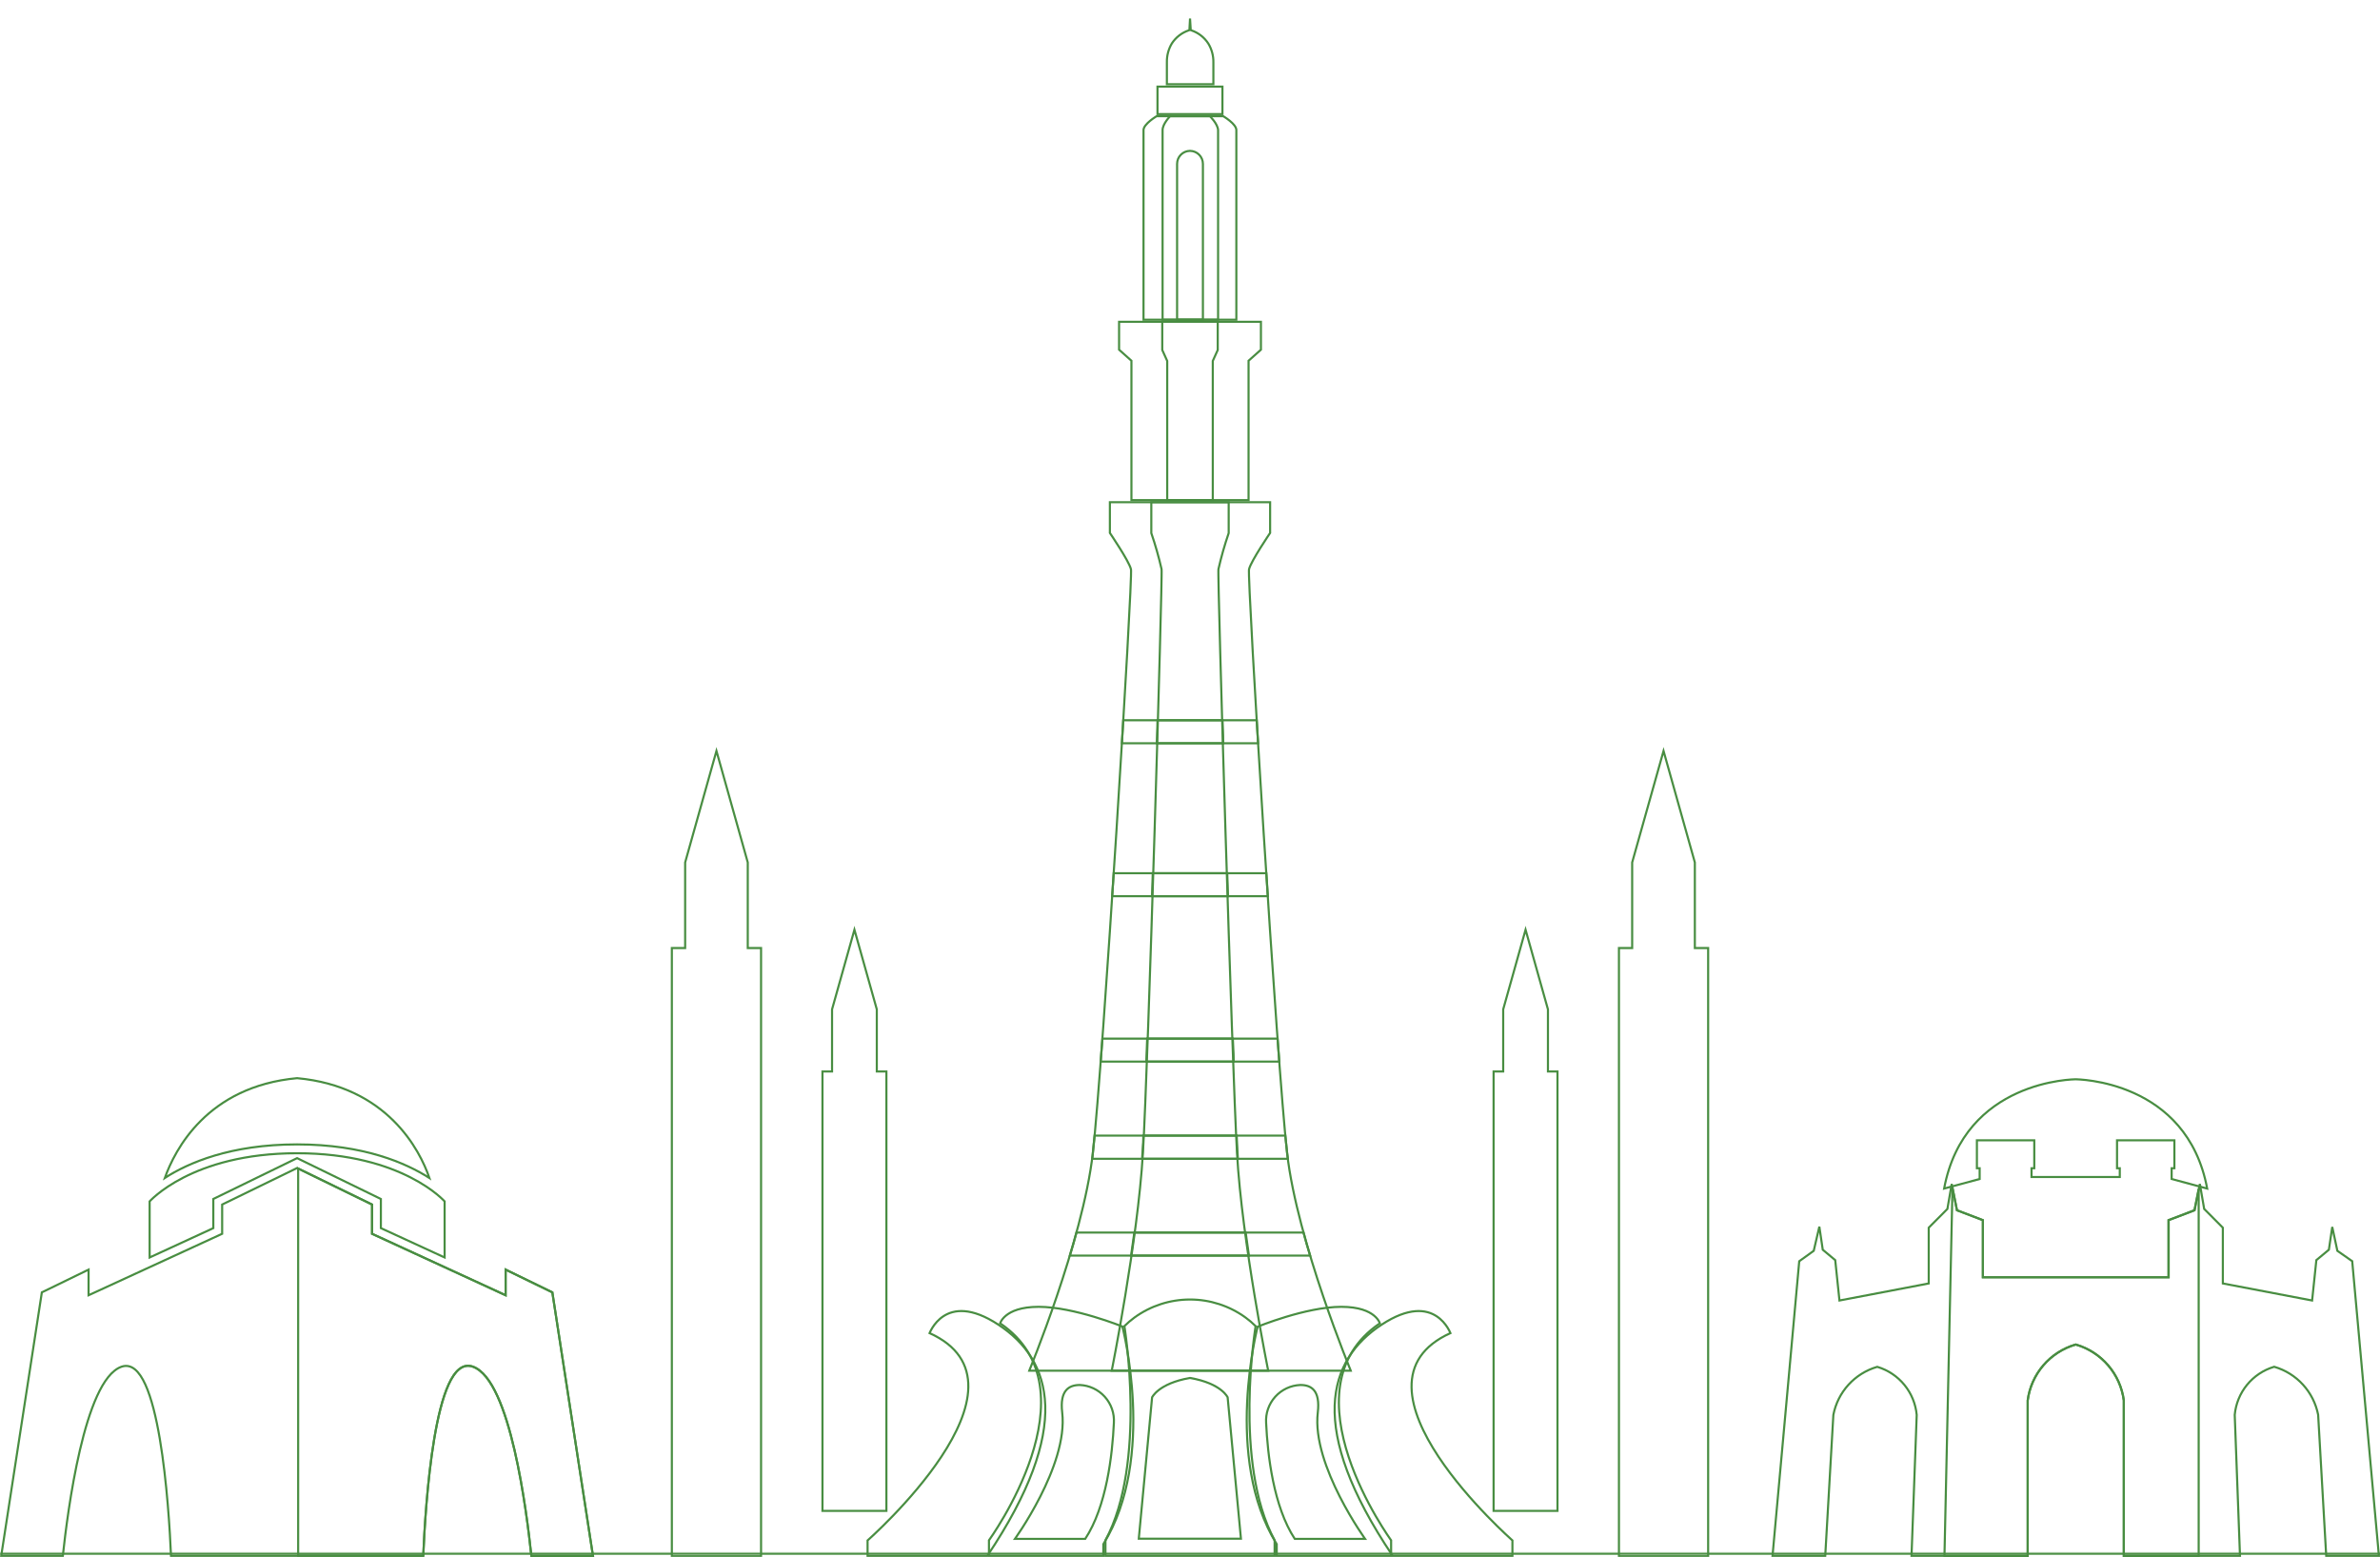 <svg width="1127" height="737" viewBox="0 0 1127 737" fill="none" xmlns="http://www.w3.org/2000/svg">
<mask id="path-1-inside-1_1_11272" fill="white">
<path d="M-9.538 782.722H1138.19V734.995H-9.538V782.722ZM1101.65 738.222H1121.79V758.859H1101.65V738.222ZM1069.48 738.222H1089.61V758.859H1069.48V738.222ZM1037.23 738.222H1057.37V758.859H1037.23V738.222ZM1005.05 738.222H1025.19V758.859H1005.05V738.222ZM972.875 738.222H993.012V758.859H972.875V738.222ZM940.629 738.222H960.766V758.859H940.629V738.222ZM908.451 738.222H928.588V758.859H908.659L908.451 738.222ZM876.274 738.222H896.411V758.859H876.274V738.222ZM844.027 738.222H864.164V758.859H844.027V738.222ZM811.85 738.222H831.987V758.859H811.781L811.85 738.222ZM779.673 738.222H799.809V758.859H779.673V738.222ZM747.426 738.222H767.563V758.859H747.426V738.222ZM715.249 738.222H735.662V758.859H715.525L715.249 738.222ZM683.071 738.222H703.208V758.859H683.071V738.222ZM650.894 738.222H670.961V758.859H650.894V738.222ZM618.647 738.222H638.784V758.859H618.647V738.222ZM586.47 738.222H606.607V758.859H586.47V738.222ZM554.293 738.222H574.36V758.859H554.293V738.222ZM522.046 738.222H541.906V758.859H521.769L522.046 738.222ZM489.869 738.222H510.005V758.859H489.869V738.222ZM457.691 738.222H477.759V758.859H457.691V738.222ZM425.445 738.222H445.582V758.859H425.445V738.222ZM393.267 738.222H413.404V758.859H393.267V738.222ZM361.09 738.222H381.158V758.859H361.09V738.222ZM328.843 738.222H348.98V758.859H328.843V738.222ZM296.666 738.222H316.803V758.859H296.666V738.222ZM264.489 738.222H284.556V758.859H264.489V738.222ZM232.242 738.222H252.379V758.859H232.242V738.222ZM200.065 738.222H220.201V758.859H200.065V738.222ZM167.887 738.222H187.955V758.859H168.233L167.887 738.222ZM135.641 738.222H155.777V758.859H135.641V738.222ZM103.463 738.222H123.6V758.859H103.463V738.222ZM71.286 738.222H91.354V758.859H71.355L71.286 738.222ZM39.039 738.222H59.176V758.859H39.039V738.222ZM6.862 738.222H26.999V758.859H6.862V738.222Z"/>
</mask>
<path d="M-9.538 782.722H1138.19V734.995H-9.538V782.722ZM1101.65 738.222H1121.79V758.859H1101.65V738.222ZM1069.48 738.222H1089.61V758.859H1069.48V738.222ZM1037.23 738.222H1057.37V758.859H1037.23V738.222ZM1005.05 738.222H1025.19V758.859H1005.05V738.222ZM972.875 738.222H993.012V758.859H972.875V738.222ZM940.629 738.222H960.766V758.859H940.629V738.222ZM908.451 738.222H928.588V758.859H908.659L908.451 738.222ZM876.274 738.222H896.411V758.859H876.274V738.222ZM844.027 738.222H864.164V758.859H844.027V738.222ZM811.85 738.222H831.987V758.859H811.781L811.85 738.222ZM779.673 738.222H799.809V758.859H779.673V738.222ZM747.426 738.222H767.563V758.859H747.426V738.222ZM715.249 738.222H735.662V758.859H715.525L715.249 738.222ZM683.071 738.222H703.208V758.859H683.071V738.222ZM650.894 738.222H670.961V758.859H650.894V738.222ZM618.647 738.222H638.784V758.859H618.647V738.222ZM586.47 738.222H606.607V758.859H586.47V738.222ZM554.293 738.222H574.36V758.859H554.293V738.222ZM522.046 738.222H541.906V758.859H521.769L522.046 738.222ZM489.869 738.222H510.005V758.859H489.869V738.222ZM457.691 738.222H477.759V758.859H457.691V738.222ZM425.445 738.222H445.582V758.859H425.445V738.222ZM393.267 738.222H413.404V758.859H393.267V738.222ZM361.09 738.222H381.158V758.859H361.09V738.222ZM328.843 738.222H348.98V758.859H328.843V738.222ZM296.666 738.222H316.803V758.859H296.666V738.222ZM264.489 738.222H284.556V758.859H264.489V738.222ZM232.242 738.222H252.379V758.859H232.242V738.222ZM200.065 738.222H220.201V758.859H200.065V738.222ZM167.887 738.222H187.955V758.859H168.233L167.887 738.222ZM135.641 738.222H155.777V758.859H135.641V738.222ZM103.463 738.222H123.6V758.859H103.463V738.222ZM71.286 738.222H91.354V758.859H71.355L71.286 738.222ZM39.039 738.222H59.176V758.859H39.039V738.222ZM6.862 738.222H26.999V758.859H6.862V738.222Z" stroke="#488D41" stroke-width="2" mask="url(#path-1-inside-1_1_11272)"/>
<path d="M711.306 507.234H711.806V506.734V477.817L722.401 440.11L732.997 477.817V506.734V507.234H733.497H737.512V715.215H722.401H707.259V507.234H711.306Z" stroke="#488D41"/>
<path d="M772.38 448.784H772.88V448.284V408.262L787.736 355.473L802.56 408.262V448.284V448.784H803.06H808.856V736.691H787.736H766.617V448.784H772.38Z" stroke="#488D41"/>
<path d="M393.502 507.234H394.002V506.734V477.817L404.598 440.11L415.194 477.817V506.734V507.234H415.694H419.74V715.215H404.598H389.456V507.234H393.502Z" stroke="#488D41"/>
<path d="M323.939 448.784H324.439V448.284V408.262L339.263 355.475L354.088 408.262V448.284V448.784H354.588H360.383V736.691H339.263H318.144V448.784H323.939Z" stroke="#488D41"/>
<path d="M563.827 13.934L563.847 14.27L564.166 14.378C567.479 15.498 570.312 17.713 572.199 20.659C573.813 23.35 574.636 26.442 574.573 29.581L574.572 29.581V29.591V39.877H552.554V29.463H552.554L552.554 29.453C552.491 26.316 553.313 23.224 554.926 20.534C556.818 17.646 559.625 15.478 562.896 14.378L563.217 14.27L563.236 13.932L563.52 8.761L563.827 13.934Z" stroke="#488D41"/>
<path d="M591.47 269.408C591.44 269.524 591.429 269.687 591.421 269.85C591.413 270.028 591.409 270.259 591.409 270.537C591.408 271.093 591.421 271.856 591.447 272.812C591.5 274.725 591.607 277.422 591.76 280.8C592.067 287.557 592.562 297.048 593.199 308.458C594.472 331.281 596.308 361.789 598.323 393.485C602.352 456.868 607.098 525.022 609.484 545.926C611.875 566.87 619.489 592.789 626.493 613.448C629.997 623.783 633.351 632.811 635.83 639.255C637.069 642.477 638.09 645.054 638.801 646.826C639.156 647.711 639.434 648.396 639.623 648.859C639.625 648.864 639.627 648.868 639.629 648.873H487.37C487.372 648.868 487.374 648.864 487.376 648.859C487.565 648.396 487.842 647.711 488.197 646.825C488.907 645.054 489.926 642.477 491.164 639.255C493.64 632.811 496.991 623.783 500.49 613.448C507.487 592.788 515.092 566.87 517.483 545.926C519.869 525.022 524.623 456.876 528.661 393.497C530.68 361.803 532.52 331.296 533.795 308.472C534.433 297.06 534.93 287.569 535.238 280.81C535.392 277.43 535.498 274.732 535.551 272.818C535.578 271.861 535.591 271.097 535.59 270.539C535.59 270.261 535.586 270.03 535.578 269.851C535.571 269.688 535.559 269.524 535.53 269.409C535.273 268.382 534.498 266.783 533.521 265.008C532.533 263.216 531.31 261.19 530.119 259.29C528.928 257.388 527.768 255.607 526.905 254.301C526.473 253.648 526.116 253.114 525.867 252.743C525.742 252.557 525.644 252.412 525.578 252.314L525.562 252.29V237.735H601.437V252.29L601.422 252.314C601.355 252.412 601.257 252.557 601.133 252.743C600.883 253.114 600.526 253.648 600.095 254.301C599.232 255.607 598.071 257.388 596.88 259.29C595.689 261.19 594.466 263.216 593.479 265.008C592.502 266.782 591.726 268.381 591.47 269.408ZM591.47 269.408L591.954 269.53L591.469 269.409C591.469 269.409 591.469 269.408 591.47 269.408Z" stroke="#488D41"/>
<path d="M576.97 269.419L576.964 269.443L576.961 269.468C576.941 269.624 576.935 270.003 576.934 270.537C576.933 271.089 576.939 271.85 576.952 272.805C576.977 274.716 577.028 277.411 577.102 280.789C577.251 287.544 577.492 297.034 577.801 308.444C578.421 331.265 579.316 361.774 580.3 393.469C582.267 456.855 584.588 525.001 585.765 545.897C586.942 566.814 590.666 592.712 594.092 613.37C595.806 623.701 597.446 632.726 598.658 639.168C599.263 642.389 599.762 644.965 600.109 646.736C600.283 647.621 600.419 648.305 600.511 648.768C600.519 648.804 600.526 648.839 600.532 648.873H526.434C526.441 648.839 526.448 648.804 526.456 648.767C526.547 648.304 526.682 647.62 526.854 646.735C527.198 644.964 527.692 642.389 528.293 639.167C529.495 632.725 531.123 623.7 532.828 613.369C536.239 592.712 539.962 566.815 541.203 545.899C542.444 525.002 544.773 456.854 546.732 393.469C547.712 361.774 548.599 331.265 549.212 308.444C549.518 297.033 549.755 287.544 549.902 280.788C549.975 277.411 550.025 274.716 550.049 272.805C550.062 271.85 550.067 271.089 550.066 270.537C550.066 270.003 550.059 269.624 550.039 269.468L550.036 269.443L550.03 269.419C548.717 263.651 547.097 257.956 545.178 252.36V237.735H581.821V252.36C579.903 257.956 578.283 263.651 576.97 269.419Z" stroke="#488D41"/>
<path d="M472.711 627.042L472.711 627.042C485.572 635.465 494.389 647.711 494.955 665.386C495.521 683.056 487.843 706.227 467.536 736.5H410.821V729.207C410.843 729.188 410.867 729.166 410.892 729.143C411.05 729.002 411.284 728.793 411.585 728.52C412.188 727.973 413.065 727.169 414.161 726.137C416.352 724.073 419.421 721.098 422.932 717.454C429.951 710.167 438.75 700.192 445.842 689.453C452.923 678.73 458.35 667.176 458.53 656.747C458.62 651.518 457.391 646.565 454.388 642.153C451.45 637.838 446.838 634.074 440.179 631.071C440.23 630.95 440.292 630.806 440.368 630.642C440.617 630.098 441.002 629.336 441.544 628.473C442.63 626.745 444.334 624.626 446.816 623.027C449.289 621.433 452.552 620.344 456.787 620.69C461.031 621.036 466.281 622.825 472.711 627.042Z" stroke="#488D41"/>
<path d="M522.539 730.85L522.464 730.971V731.114V736.5H468.303V729.143C468.319 729.12 468.337 729.095 468.357 729.067C468.455 728.93 468.599 728.726 468.784 728.46C469.155 727.928 469.691 727.144 470.357 726.137C471.688 724.122 473.537 721.21 475.609 717.619C479.751 710.438 484.792 700.531 488.371 689.64C491.948 678.753 494.078 666.847 492.359 655.682C490.653 644.596 485.154 634.263 473.574 626.417C473.652 626.208 473.781 625.905 473.985 625.539C474.4 624.793 475.129 623.781 476.374 622.763C478.858 620.729 483.45 618.628 491.838 618.628C500.188 618.628 510.146 620.973 518.044 623.332C521.987 624.51 525.405 625.688 527.837 626.571C529.053 627.013 530.022 627.381 530.687 627.638C531.019 627.767 531.275 627.868 531.448 627.936C531.458 627.94 531.467 627.944 531.476 627.948C531.505 628.062 531.544 628.216 531.591 628.409C531.705 628.874 531.869 629.562 532.069 630.454C532.469 632.237 533.013 634.832 533.586 638.075C534.733 644.561 535.997 653.636 536.469 663.988C537.413 684.71 535.177 710.471 522.539 730.85Z" stroke="#488D41"/>
<path d="M716.107 729.144C716.133 729.167 716.157 729.188 716.179 729.208V736.5H659.463C639.093 706.227 631.423 683.057 632.009 665.386C632.595 647.712 641.443 635.465 654.289 627.042C660.719 622.825 665.969 621.036 670.213 620.69C674.448 620.344 677.71 621.433 680.184 623.027C682.665 624.626 684.37 626.745 685.455 628.473C685.998 629.336 686.383 630.098 686.632 630.642C686.707 630.806 686.77 630.95 686.821 631.071C680.146 634.082 675.522 637.852 672.576 642.171C669.563 646.588 668.329 651.543 668.416 656.773C668.59 667.206 674.021 678.758 681.111 689.477C688.21 700.212 697.021 710.182 704.05 717.463C707.566 721.105 710.64 724.077 712.834 726.14C713.932 727.171 714.809 727.975 715.413 728.521C715.715 728.794 715.949 729.003 716.107 729.144Z" stroke="#488D41"/>
<path d="M658.674 729.067C658.694 729.095 658.712 729.121 658.729 729.143V736.5H604.568V731.114V730.971L604.493 730.85C591.855 710.471 589.61 684.733 590.546 664.036C591.014 653.696 592.275 644.633 593.419 638.155C593.99 634.917 594.533 632.326 594.932 630.545C595.132 629.655 595.295 628.968 595.409 628.503C595.456 628.31 595.495 628.156 595.524 628.042C595.533 628.038 595.543 628.034 595.553 628.03C595.725 627.96 595.98 627.859 596.311 627.729C596.973 627.469 597.939 627.097 599.151 626.651C601.576 625.759 604.985 624.569 608.922 623.379C616.807 620.996 626.764 618.628 635.161 618.628C643.55 618.628 648.142 620.729 650.626 622.763C651.871 623.781 652.599 624.793 653.015 625.539C653.219 625.905 653.347 626.207 653.425 626.417C641.822 634.262 636.313 644.596 634.605 655.682C632.885 666.847 635.021 678.754 638.609 689.64C642.198 700.532 647.252 710.439 651.404 717.619C653.482 721.21 655.335 724.122 656.67 726.137C657.337 727.145 657.875 727.928 658.246 728.461C658.432 728.727 658.576 728.93 658.674 729.067Z" stroke="#488D41"/>
<path d="M603.568 729.109V736.5H523.464V729.109C533.365 710.846 535.585 685.446 535.346 664.66C535.227 654.234 534.489 644.946 533.78 638.264C533.426 634.923 533.079 632.233 532.82 630.377C532.691 629.449 532.584 628.73 532.509 628.242C532.477 628.037 532.452 627.873 532.432 627.752C533.922 626.279 535.521 624.92 537.215 623.687C544.862 618.149 554.061 615.167 563.5 615.167C572.94 615.167 582.138 618.149 589.786 623.687C591.479 624.92 593.078 626.279 594.568 627.752C594.548 627.873 594.523 628.037 594.491 628.242C594.416 628.73 594.309 629.449 594.18 630.377C593.921 632.233 593.575 634.923 593.221 638.264C592.512 644.946 591.775 654.234 591.657 664.66C591.423 685.446 593.651 710.846 603.568 729.109Z" stroke="#488D41"/>
<path d="M581.222 661.28C581.269 661.363 581.302 661.427 581.323 661.47L587.622 728.386H539.25L545.549 661.474C545.571 661.431 545.605 661.368 545.652 661.286C545.755 661.11 545.921 660.847 546.171 660.52C546.668 659.866 547.496 658.952 548.802 657.951C551.401 655.959 555.908 653.611 563.5 652.299C571.091 653.611 575.566 655.959 578.132 657.95C579.421 658.949 580.233 659.862 580.718 660.515C580.961 660.842 581.123 661.104 581.222 661.28Z" stroke="#488D41"/>
<path d="M502.986 668.66L502.986 668.659C502.357 663.388 503.184 660.155 504.733 658.243C506.272 656.345 508.618 655.634 511.317 655.632C513.56 655.728 515.761 656.27 517.792 657.226C519.826 658.184 521.649 659.539 523.153 661.212C524.657 662.884 525.812 664.84 526.551 666.965C527.29 669.09 527.598 671.341 527.456 673.587L527.456 673.587L527.456 673.595C527.107 681.089 526.242 691.02 524.179 701.008C522.134 710.907 518.919 720.825 513.888 728.482H480.6C480.753 728.263 480.935 728.002 481.144 727.699C481.846 726.681 482.845 725.199 484.034 723.343C486.412 719.633 489.552 714.424 492.602 708.432C498.687 696.476 504.467 681.293 502.986 668.66Z" stroke="#488D41"/>
<path d="M624.014 668.659L624.014 668.66C622.533 681.277 628.313 696.46 634.398 708.419C637.447 714.414 640.588 719.626 642.966 723.339C644.155 725.196 645.154 726.678 645.856 727.698C646.065 728.001 646.247 728.263 646.401 728.482H613.111C608.081 720.825 604.866 710.907 602.821 701.008C600.757 691.02 599.893 681.089 599.544 673.595L599.544 673.595L599.543 673.587C599.402 671.341 599.709 669.09 600.448 666.965C601.187 664.84 602.343 662.884 603.847 661.212C605.351 659.539 607.174 658.184 609.208 657.226C611.24 656.269 613.442 655.727 615.685 655.632C618.431 655.603 620.775 656.314 622.3 658.217C623.839 660.136 624.643 663.386 624.014 668.659Z" stroke="#488D41"/>
<path d="M535.767 170.99V170.766L535.6 170.617L529.917 165.548V152.335H563.5H597.082V165.548L591.399 170.617L591.232 170.766V170.99V236.735H563.5H535.767V170.99Z" stroke="#488D41"/>
<path d="M552.713 170.99V170.882L552.669 170.784L550.36 165.664V152.335H563.5H576.639V165.664L574.33 170.784L574.286 170.882V170.99V236.735H563.5H552.713V170.99Z" stroke="#488D41"/>
<path d="M547.708 55.004H579.229C579.271 55.029 579.325 55.062 579.389 55.1C579.565 55.208 579.819 55.366 580.123 55.565C580.733 55.965 581.543 56.53 582.349 57.193C583.159 57.859 583.949 58.611 584.532 59.383C585.121 60.164 585.452 60.906 585.446 61.563V61.568V151.335H541.49V61.568C541.49 60.909 541.826 60.165 542.417 59.383C543.001 58.611 543.791 57.858 544.599 57.193C545.404 56.529 546.211 55.965 546.818 55.565C547.121 55.365 547.373 55.207 547.549 55.1C547.612 55.061 547.666 55.029 547.708 55.004Z" stroke="#488D41"/>
<path d="M576.798 61.58V151.335H550.52V61.568C550.52 60.095 551.398 58.44 552.351 57.096C552.819 56.437 553.287 55.875 553.639 55.479C553.815 55.281 553.961 55.125 554.062 55.019C554.067 55.014 554.072 55.009 554.077 55.004H572.929C572.937 55.011 572.944 55.019 572.952 55.027C573.058 55.133 573.211 55.289 573.395 55.488C573.765 55.885 574.259 56.447 574.757 57.108C575.767 58.45 576.722 60.106 576.798 61.58Z" stroke="#488D41"/>
<path d="M559.176 73.234C560.322 72.082 561.876 71.431 563.5 71.422C565.123 71.431 566.678 72.082 567.823 73.234C568.969 74.386 569.613 75.946 569.613 77.572V151.335H557.387V77.572C557.387 75.946 558.03 74.386 559.176 73.234Z" stroke="#488D41"/>
<path d="M548.104 54.004V41.004H578.865V54.004H548.104Z" stroke="#488D41"/>
<path d="M600.355 424.238H526.649C526.903 420.693 527.133 417.124 527.361 413.58C527.366 413.51 527.37 413.44 527.375 413.37H599.657L600.355 424.238Z" stroke="#488D41"/>
<path d="M517.486 545.899C517.76 543.587 518.033 540.843 518.333 537.588H608.639C608.683 538.027 608.726 538.457 608.768 538.88C609.041 541.603 609.279 543.973 609.516 545.927C609.621 546.841 609.725 547.692 609.847 548.551H517.185C517.201 548.451 517.216 548.352 517.232 548.252C517.358 547.46 517.483 546.672 517.486 545.899Z" stroke="#488D41"/>
<path d="M595.75 351.852H531.249C531.372 349.651 531.502 347.489 531.631 345.351C531.72 343.875 531.808 342.41 531.893 340.952H595.107C595.191 342.41 595.28 343.874 595.369 345.351C595.498 347.488 595.628 349.651 595.75 351.852Z" stroke="#488D41"/>
<path d="M605.786 502.542H521.214C521.292 501.493 521.371 500.434 521.45 499.365C521.636 496.86 521.825 494.3 522.028 491.674H604.972C605.175 494.302 605.365 496.864 605.551 499.37C605.63 500.437 605.708 501.494 605.786 502.542Z" stroke="#488D41"/>
<path d="M620.373 594.369H506.626C507.7 590.78 508.745 587.139 509.739 583.469H617.26C618.254 587.139 619.299 590.78 620.373 594.369Z" stroke="#488D41"/>
<path d="M581.487 424.238H545.512L545.862 413.37H581.138L581.487 424.238Z" stroke="#488D41"/>
<path d="M586.178 548.551H540.822L540.981 545.899L540.981 545.899L540.981 545.896C541.019 545.179 541.074 544.411 541.133 543.593C541.261 541.825 541.405 539.821 541.425 537.588H585.596C585.747 540.853 585.898 543.65 586.019 545.896L586.019 545.899L586.178 548.551Z" stroke="#488D41"/>
<path d="M547.77 351.852C547.806 350.76 547.848 349.673 547.89 348.593C547.991 346.012 548.09 343.466 548.102 340.952H578.909C578.946 342.267 578.998 343.581 579.05 344.901C579.141 347.188 579.233 349.493 579.245 351.852H547.77Z" stroke="#488D41"/>
<path d="M583.943 495.173C584.068 497.692 584.189 500.14 584.204 502.542H542.811C542.911 499.606 543.028 496.594 543.149 493.49C543.173 492.888 543.196 492.283 543.22 491.674H583.78C583.829 492.857 583.887 494.023 583.943 495.173Z" stroke="#488D41"/>
<path d="M591.408 594.369H535.592C536.115 590.781 536.638 587.139 537.135 583.469H589.864C590.361 587.139 590.884 590.781 591.408 594.369Z" stroke="#488D41"/>
<path d="M203.346 557.652C192.365 550.638 172.376 541.742 140.684 541.742C109.026 541.742 89.015 550.561 78.05 557.625C82.788 544.358 98.058 514.306 140.684 510.385C183.378 514.309 198.785 544.41 203.346 557.652Z" stroke="#488D41"/>
<path d="M101.296 567.438L101.015 567.575V567.887V581.376L70.858 595.266V568.716C70.887 568.685 70.921 568.648 70.96 568.607C71.114 568.443 71.349 568.2 71.668 567.889C72.304 567.267 73.272 566.375 74.593 565.303C77.234 563.157 81.284 560.289 86.899 557.419C98.128 551.68 115.632 545.924 140.684 545.924C165.753 545.924 183.264 551.68 194.497 557.419C200.114 560.289 204.165 563.157 206.806 565.303C208.127 566.375 209.096 567.267 209.733 567.889C210.051 568.2 210.286 568.443 210.44 568.607C210.479 568.649 210.513 568.685 210.542 568.716V595.266L180.353 581.376V567.887V567.575L180.072 567.438L140.903 548.347L140.684 548.24L140.465 548.347L101.296 567.438Z" stroke="#488D41"/>
<path d="M239.425 612.369V601.014L261.552 611.781L280.785 736.5H251.615C250.479 725.814 247.997 705.281 243.656 686.547C241.455 677.05 238.772 667.993 235.534 660.911C233.914 657.369 232.149 654.305 230.225 651.923C228.302 649.542 226.198 647.815 223.896 646.993C221.527 646.149 219.367 646.653 217.453 648.183C215.568 649.69 213.919 652.191 212.464 655.367C209.55 661.726 207.324 671.002 205.621 681.148C202.26 701.18 200.915 724.773 200.421 736.5H80.98C80.484 724.773 79.076 701.211 75.683 681.195C73.965 671.057 71.731 661.786 68.83 655.421C67.381 652.243 65.743 649.738 63.877 648.222C61.983 646.684 59.846 646.163 57.505 646.993C55.233 647.799 53.152 649.517 51.246 651.89C49.339 654.265 47.584 657.326 45.969 660.867C42.74 667.948 40.044 677.014 37.824 686.523C33.444 705.278 30.892 725.842 29.754 736.5H0.583L19.816 611.781L41.944 601.014V612.369V613.149L42.653 612.823L104.903 584.187L105.195 584.053V583.733V570.205L140.684 552.917L176.174 570.205V583.733V584.053L176.465 584.187L238.716 612.823L239.425 613.149V612.369Z" stroke="#488D41"/>
<path d="M239.425 612.369V601.014L261.552 611.781L280.785 736.5H251.615C250.479 725.813 247.997 705.256 243.656 686.5C241.455 676.991 238.772 667.922 235.533 660.83C233.914 657.284 232.149 654.217 230.225 651.832C228.302 649.448 226.199 647.719 223.895 646.898C221.527 646.053 219.366 646.558 217.453 648.088C215.568 649.595 213.918 652.095 212.463 655.271C209.549 661.631 207.323 670.906 205.621 681.053C202.26 701.085 200.914 724.678 200.421 736.405H141.184V553.16L176.174 570.205V583.733V584.053L176.465 584.187L238.716 612.823L239.425 613.149V612.369Z" stroke="#488D41"/>
<path d="M1045.17 562.649L1028.34 558.118V553.019H1029.14H1029.64V552.519V540.301V539.801H1029.14H1002.98H1002.48V540.301V552.519V553.019H1002.98H1003.78V557.174H961.985V553.019H962.789H963.289V552.519V540.301V539.801H962.789H936.623H936.123V540.301V552.519V553.019H936.623H937.427V558.118L920.597 562.649C925.419 536.904 940.849 523.99 955.147 517.494C962.374 514.21 969.314 512.566 974.449 511.745C977.015 511.334 979.128 511.129 980.598 511.026C981.332 510.975 981.906 510.95 982.295 510.937C982.489 510.93 982.637 510.927 982.736 510.926C982.785 510.925 982.822 510.925 982.847 510.924L982.874 510.924L982.88 510.924L982.882 510.924H982.882L982.883 510.924L982.889 510.924L982.917 510.924C982.941 510.925 982.978 510.925 983.028 510.926C983.127 510.927 983.275 510.931 983.469 510.937C983.858 510.95 984.432 510.976 985.167 511.028C986.637 511.131 988.751 511.337 991.319 511.749C996.456 512.573 1003.4 514.22 1010.63 517.505C1024.93 524.005 1040.36 536.92 1045.17 562.649Z" stroke="#488D41"/>
<path d="M1106.77 591.919L1106.81 592.112L1106.97 592.224L1113.84 597.023L1126.48 736.5H1101.53L1097.71 669.772L1097.71 669.737L1097.7 669.704C1096.65 664.398 1094.17 659.48 1090.53 655.486C1086.89 651.491 1082.22 648.573 1077.03 647.048L1076.89 647.006L1076.75 647.049C1071.75 648.561 1067.32 651.529 1064.02 655.573C1060.72 659.617 1058.7 664.554 1058.21 669.754L1058.21 669.786L1058.21 669.819L1060.7 736.5H1005.7V662.96V662.926L1005.7 662.894C1004.88 656.779 1002.31 651.032 998.3 646.35C994.286 641.668 989.001 638.252 983.086 636.516L982.946 636.475L982.805 636.516C976.886 638.244 971.597 641.658 967.582 646.342C963.567 651.025 961.001 656.776 960.195 662.894L960.19 662.927V662.96V736.532H905.158L907.619 669.851L907.62 669.818L907.617 669.786C907.132 664.586 905.109 659.649 901.807 655.605C898.505 651.56 894.073 648.593 889.078 647.081L888.935 647.038L888.792 647.08C883.61 648.604 878.945 651.522 875.306 655.517C871.668 659.513 869.195 664.431 868.159 669.736L868.152 669.77L868.15 669.803L864.299 736.532H839.343L851.99 597.051L858.704 592.22L858.856 592.111L858.899 591.928L861.514 580.684L863.1 591.41L863.128 591.599L863.274 591.721L869.032 596.523L870.982 615.094L871.038 615.635L871.573 615.533L912.904 607.642L913.31 607.564V607.151V581.171L922.034 572.408L922.146 572.296L922.173 572.141L924.195 560.468L926.626 572.662L926.68 572.933L926.938 573.032L938.952 577.618V604.16V604.66H939.452H1026.44H1026.94V604.16V577.618L1038.95 573.032L1039.21 572.933L1039.26 572.662L1041.7 560.468L1043.72 572.141L1043.74 572.296L1043.86 572.408L1052.58 581.171V607.151V607.564L1052.99 607.642L1094.32 615.533L1094.85 615.635L1094.91 615.094L1096.86 596.524L1102.65 591.722L1102.79 591.6L1102.82 591.41L1104.39 580.815L1106.77 591.919Z" stroke="#488D41"/>
<path d="M1026.31 604.628H1026.81V604.128V577.586L1038.86 573L1039.11 572.902L1039.17 572.631L1041.14 562.77V736.5H1005.67V662.959V662.926L1005.66 662.894C1004.85 656.779 1002.28 651.032 998.268 646.35C994.254 641.668 988.97 638.252 983.054 636.516L982.914 636.475L982.773 636.516C976.854 638.244 971.565 641.658 967.55 646.342C963.535 651.025 960.969 656.776 960.163 662.894L960.158 662.927V662.959V736.5H920.761L924.561 562.271L926.626 572.631L926.68 572.901L926.938 573L938.952 577.586V604.128V604.628H939.452H1026.31Z" stroke="#488D41"/>
</svg>

